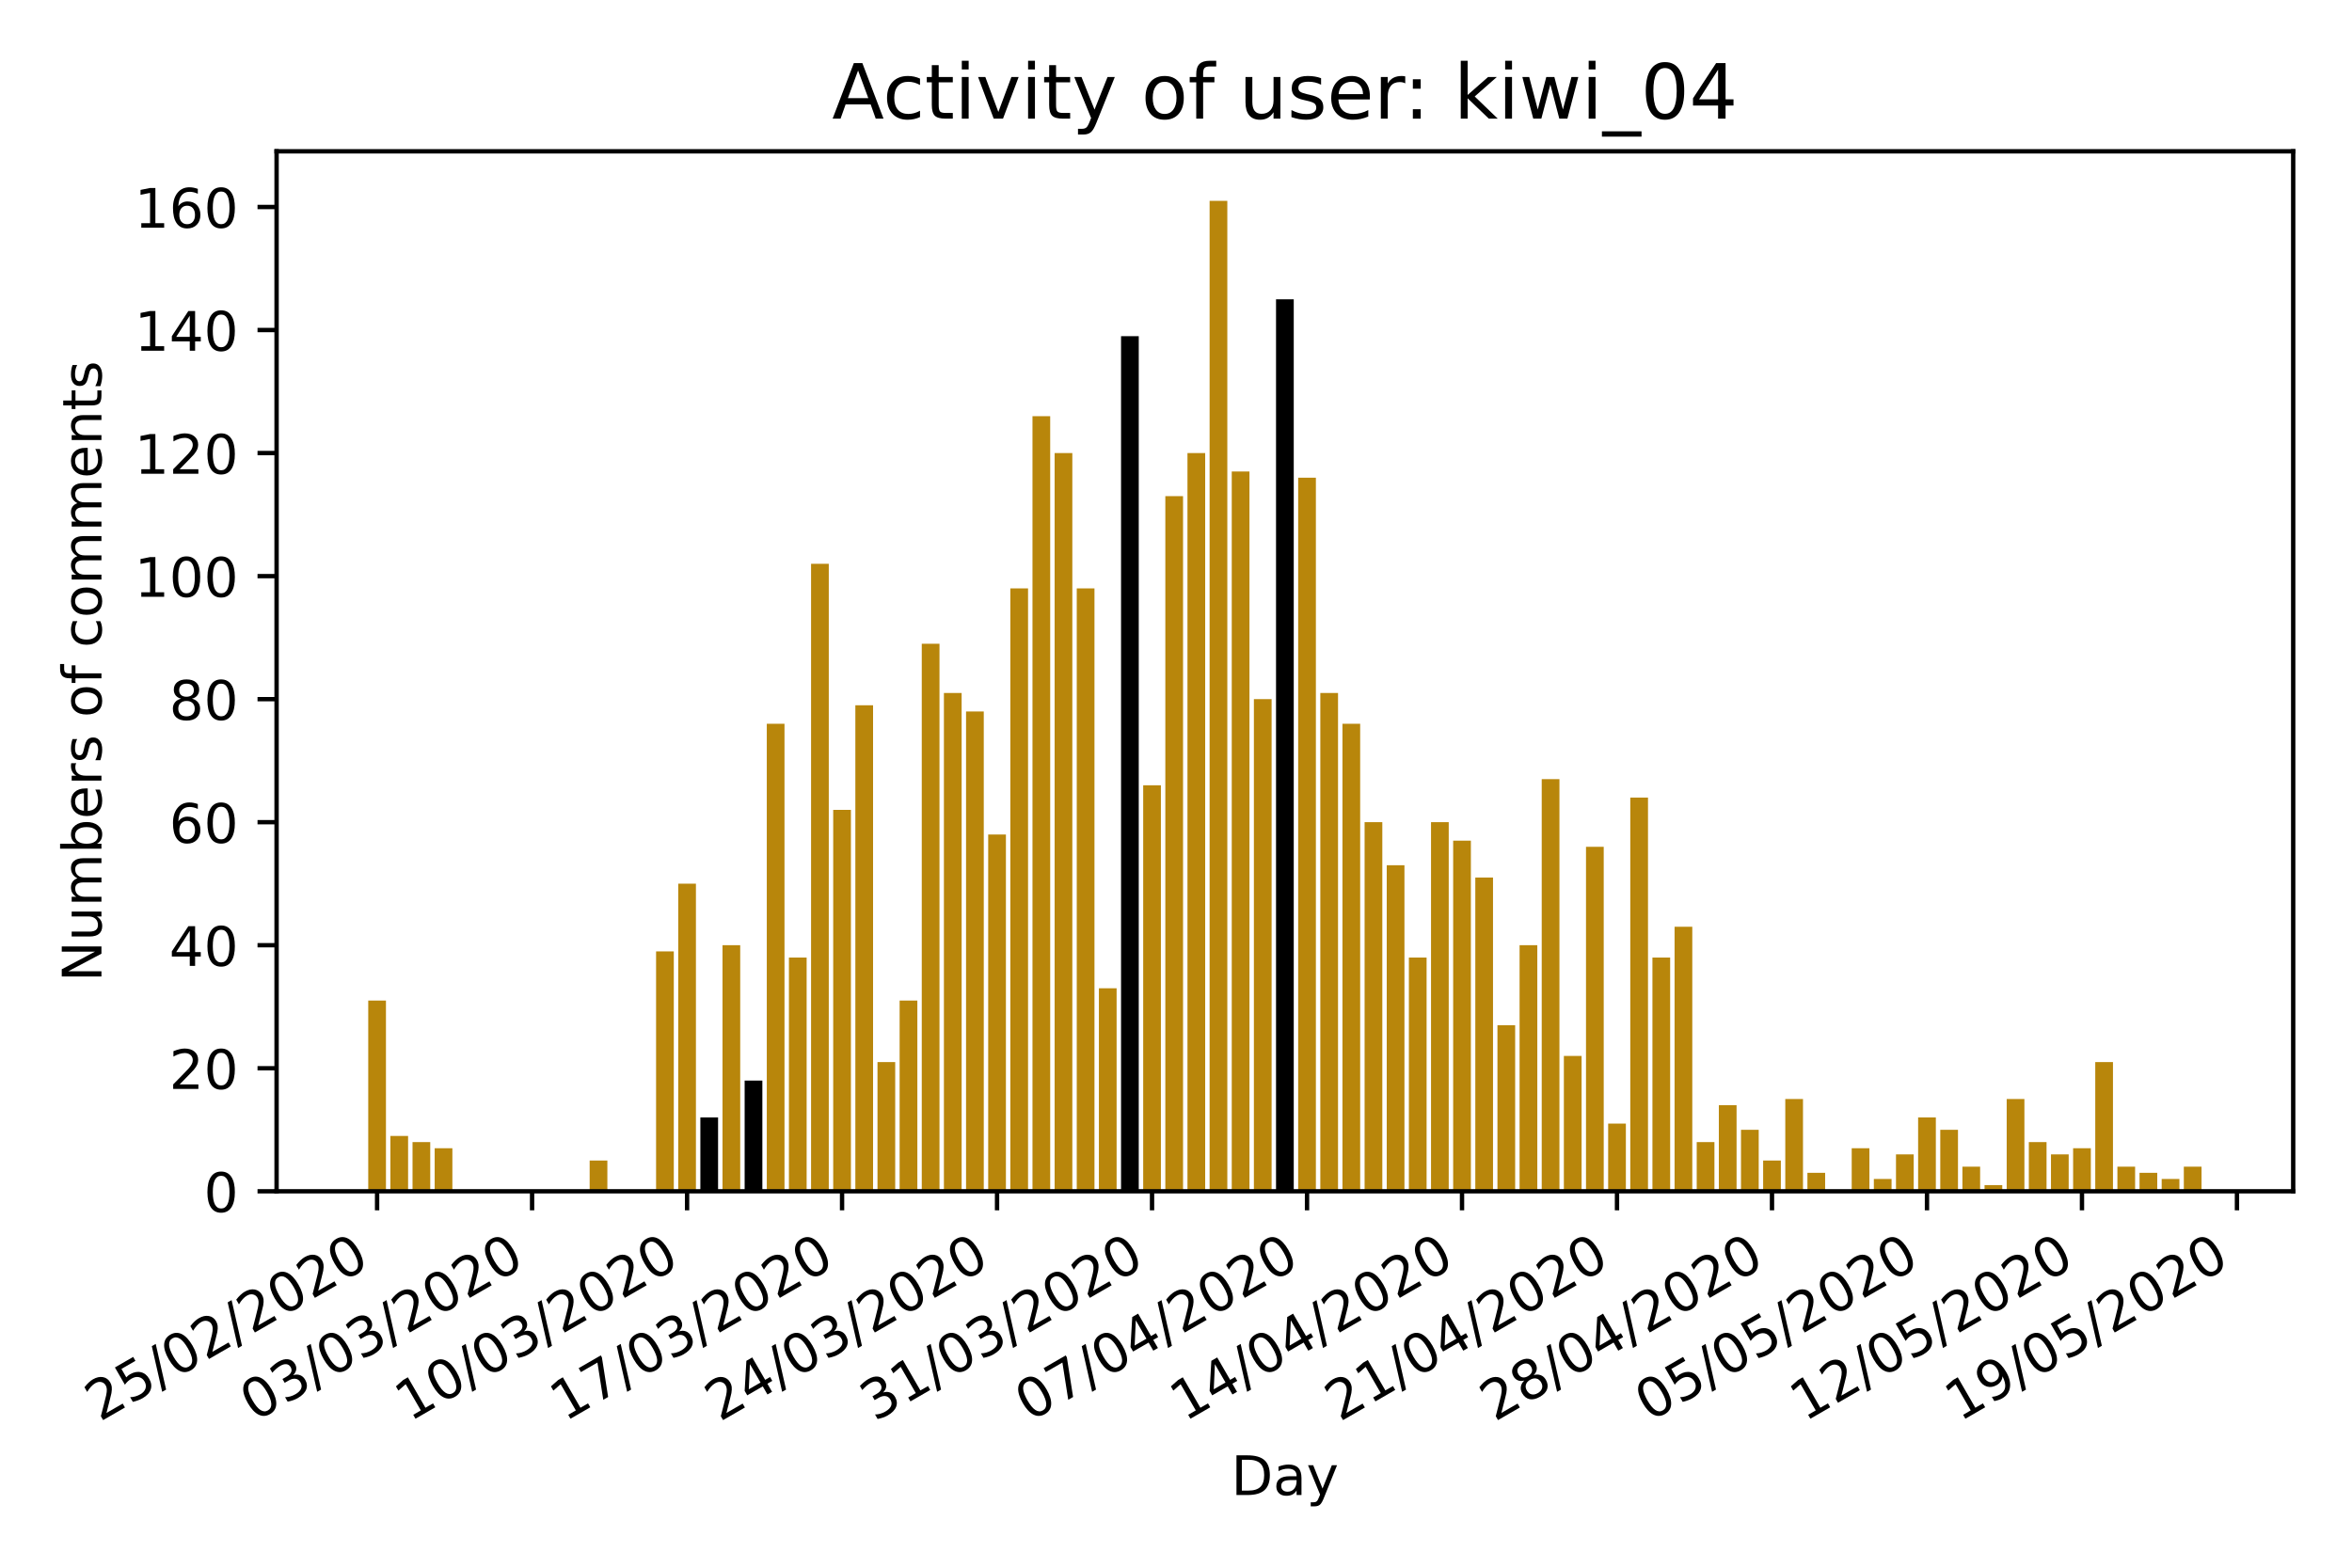 <?xml version="1.0" encoding="utf-8" standalone="no"?>
<!DOCTYPE svg PUBLIC "-//W3C//DTD SVG 1.1//EN"
  "http://www.w3.org/Graphics/SVG/1.1/DTD/svg11.dtd">
<!-- Created with matplotlib (https://matplotlib.org/) -->
<svg height="288pt" version="1.1" viewBox="0 0 432 288" width="432pt" xmlns="http://www.w3.org/2000/svg" xmlns:xlink="http://www.w3.org/1999/xlink">
 <defs>
  <style type="text/css">
*{stroke-linecap:butt;stroke-linejoin:round;}
  </style>
 </defs>
 <g id="figure_1">
  <g id="patch_1">
   <path d="M 0 288 
L 432 288 
L 432 0 
L 0 0 
z
" style="fill:#ffffff;"/>
  </g>
  <g id="axes_1">
   <g id="patch_2">
    <path d="M 50.8 218.852 
L 421.2 218.852 
L 421.2 27.8 
L 50.8 27.8 
z
" style="fill:#ffffff;"/>
   </g>
   <g id="patch_3">
    <path clip-path="url(#p79840e22b9)" d="M 67.636 218.852 
L 70.89 218.852 
L 70.89 183.818 
L 67.636 183.818 
z
" style="fill:#b8860b;"/>
   </g>
   <g id="patch_4">
    <path clip-path="url(#p79840e22b9)" d="M 71.703 218.852 
L 74.957 218.852 
L 74.957 208.681 
L 71.703 208.681 
z
" style="fill:#b8860b;"/>
   </g>
   <g id="patch_5">
    <path clip-path="url(#p79840e22b9)" d="M 75.77 218.852 
L 79.023 218.852 
L 79.023 209.811 
L 75.77 209.811 
z
" style="fill:#b8860b;"/>
   </g>
   <g id="patch_6">
    <path clip-path="url(#p79840e22b9)" d="M 79.837 218.852 
L 83.09 218.852 
L 83.09 210.941 
L 79.837 210.941 
z
" style="fill:#b8860b;"/>
   </g>
   <g id="patch_7">
    <path clip-path="url(#p79840e22b9)" d="M 108.304 218.852 
L 111.557 218.852 
L 111.557 213.201 
L 108.304 213.201 
z
" style="fill:#b8860b;"/>
   </g>
   <g id="patch_8">
    <path clip-path="url(#p79840e22b9)" d="M 120.504 218.852 
L 123.758 218.852 
L 123.758 174.776 
L 120.504 174.776 
z
" style="fill:#b8860b;"/>
   </g>
   <g id="patch_9">
    <path clip-path="url(#p79840e22b9)" d="M 124.571 218.852 
L 127.824 218.852 
L 127.824 162.345 
L 124.571 162.345 
z
" style="fill:#b8860b;"/>
   </g>
   <g id="patch_10">
    <path clip-path="url(#p79840e22b9)" d="M 128.638 218.852 
L 131.891 218.852 
L 131.891 205.29 
L 128.638 205.29 
z
"/>
   </g>
   <g id="patch_11">
    <path clip-path="url(#p79840e22b9)" d="M 132.704 218.852 
L 135.958 218.852 
L 135.958 173.646 
L 132.704 173.646 
z
" style="fill:#b8860b;"/>
   </g>
   <g id="patch_12">
    <path clip-path="url(#p79840e22b9)" d="M 136.771 218.852 
L 140.025 218.852 
L 140.025 198.51 
L 136.771 198.51 
z
"/>
   </g>
   <g id="patch_13">
    <path clip-path="url(#p79840e22b9)" d="M 140.838 218.852 
L 144.091 218.852 
L 144.091 132.961 
L 140.838 132.961 
z
" style="fill:#b8860b;"/>
   </g>
   <g id="patch_14">
    <path clip-path="url(#p79840e22b9)" d="M 144.905 218.852 
L 148.158 218.852 
L 148.158 175.906 
L 144.905 175.906 
z
" style="fill:#b8860b;"/>
   </g>
   <g id="patch_15">
    <path clip-path="url(#p79840e22b9)" d="M 148.971 218.852 
L 152.225 218.852 
L 152.225 103.577 
L 148.971 103.577 
z
" style="fill:#b8860b;"/>
   </g>
   <g id="patch_16">
    <path clip-path="url(#p79840e22b9)" d="M 153.038 218.852 
L 156.292 218.852 
L 156.292 148.783 
L 153.038 148.783 
z
" style="fill:#b8860b;"/>
   </g>
   <g id="patch_17">
    <path clip-path="url(#p79840e22b9)" d="M 157.105 218.852 
L 160.358 218.852 
L 160.358 129.57 
L 157.105 129.57 
z
" style="fill:#b8860b;"/>
   </g>
   <g id="patch_18">
    <path clip-path="url(#p79840e22b9)" d="M 161.172 218.852 
L 164.425 218.852 
L 164.425 195.119 
L 161.172 195.119 
z
" style="fill:#b8860b;"/>
   </g>
   <g id="patch_19">
    <path clip-path="url(#p79840e22b9)" d="M 165.238 218.852 
L 168.492 218.852 
L 168.492 183.818 
L 165.238 183.818 
z
" style="fill:#b8860b;"/>
   </g>
   <g id="patch_20">
    <path clip-path="url(#p79840e22b9)" d="M 169.305 218.852 
L 172.559 218.852 
L 172.559 118.269 
L 169.305 118.269 
z
" style="fill:#b8860b;"/>
   </g>
   <g id="patch_21">
    <path clip-path="url(#p79840e22b9)" d="M 185.572 218.852 
L 188.826 218.852 
L 188.826 108.097 
L 185.572 108.097 
z
" style="fill:#b8860b;"/>
   </g>
   <g id="patch_22">
    <path clip-path="url(#p79840e22b9)" d="M 173.372 218.852 
L 176.625 218.852 
L 176.625 127.31 
L 173.372 127.31 
z
" style="fill:#b8860b;"/>
   </g>
   <g id="patch_23">
    <path clip-path="url(#p79840e22b9)" d="M 177.439 218.852 
L 180.692 218.852 
L 180.692 130.7 
L 177.439 130.7 
z
" style="fill:#b8860b;"/>
   </g>
   <g id="patch_24">
    <path clip-path="url(#p79840e22b9)" d="M 181.505 218.852 
L 184.759 218.852 
L 184.759 153.303 
L 181.505 153.303 
z
" style="fill:#b8860b;"/>
   </g>
   <g id="patch_25">
    <path clip-path="url(#p79840e22b9)" d="M 197.773 218.852 
L 201.026 218.852 
L 201.026 108.097 
L 197.773 108.097 
z
" style="fill:#b8860b;"/>
   </g>
   <g id="patch_26">
    <path clip-path="url(#p79840e22b9)" d="M 189.639 218.852 
L 192.892 218.852 
L 192.892 76.453 
L 189.639 76.453 
z
" style="fill:#b8860b;"/>
   </g>
   <g id="patch_27">
    <path clip-path="url(#p79840e22b9)" d="M 193.706 218.852 
L 196.959 218.852 
L 196.959 83.234 
L 193.706 83.234 
z
" style="fill:#b8860b;"/>
   </g>
   <g id="patch_28">
    <path clip-path="url(#p79840e22b9)" d="M 201.839 218.852 
L 205.093 218.852 
L 205.093 181.557 
L 201.839 181.557 
z
" style="fill:#b8860b;"/>
   </g>
   <g id="patch_29">
    <path clip-path="url(#p79840e22b9)" d="M 205.906 218.852 
L 209.159 218.852 
L 209.159 61.761 
L 205.906 61.761 
z
"/>
   </g>
   <g id="patch_30">
    <path clip-path="url(#p79840e22b9)" d="M 209.973 218.852 
L 213.226 218.852 
L 213.226 144.262 
L 209.973 144.262 
z
" style="fill:#b8860b;"/>
   </g>
   <g id="patch_31">
    <path clip-path="url(#p79840e22b9)" d="M 214.04 218.852 
L 217.293 218.852 
L 217.293 91.145 
L 214.04 91.145 
z
" style="fill:#b8860b;"/>
   </g>
   <g id="patch_32">
    <path clip-path="url(#p79840e22b9)" d="M 218.106 218.852 
L 221.36 218.852 
L 221.36 83.234 
L 218.106 83.234 
z
" style="fill:#b8860b;"/>
   </g>
   <g id="patch_33">
    <path clip-path="url(#p79840e22b9)" d="M 222.173 218.852 
L 225.426 218.852 
L 225.426 36.898 
L 222.173 36.898 
z
" style="fill:#b8860b;"/>
   </g>
   <g id="patch_34">
    <path clip-path="url(#p79840e22b9)" d="M 226.24 218.852 
L 229.493 218.852 
L 229.493 86.624 
L 226.24 86.624 
z
" style="fill:#b8860b;"/>
   </g>
   <g id="patch_35">
    <path clip-path="url(#p79840e22b9)" d="M 230.307 218.852 
L 233.56 218.852 
L 233.56 128.44 
L 230.307 128.44 
z
" style="fill:#b8860b;"/>
   </g>
   <g id="patch_36">
    <path clip-path="url(#p79840e22b9)" d="M 234.373 218.852 
L 237.627 218.852 
L 237.627 54.98 
L 234.373 54.98 
z
"/>
   </g>
   <g id="patch_37">
    <path clip-path="url(#p79840e22b9)" d="M 238.44 218.852 
L 241.693 218.852 
L 241.693 87.755 
L 238.44 87.755 
z
" style="fill:#b8860b;"/>
   </g>
   <g id="patch_38">
    <path clip-path="url(#p79840e22b9)" d="M 242.507 218.852 
L 245.76 218.852 
L 245.76 127.31 
L 242.507 127.31 
z
" style="fill:#b8860b;"/>
   </g>
   <g id="patch_39">
    <path clip-path="url(#p79840e22b9)" d="M 246.574 218.852 
L 249.827 218.852 
L 249.827 132.961 
L 246.574 132.961 
z
" style="fill:#b8860b;"/>
   </g>
   <g id="patch_40">
    <path clip-path="url(#p79840e22b9)" d="M 250.64 218.852 
L 253.894 218.852 
L 253.894 151.043 
L 250.64 151.043 
z
" style="fill:#b8860b;"/>
   </g>
   <g id="patch_41">
    <path clip-path="url(#p79840e22b9)" d="M 254.707 218.852 
L 257.96 218.852 
L 257.96 158.954 
L 254.707 158.954 
z
" style="fill:#b8860b;"/>
   </g>
   <g id="patch_42">
    <path clip-path="url(#p79840e22b9)" d="M 258.774 218.852 
L 262.027 218.852 
L 262.027 175.906 
L 258.774 175.906 
z
" style="fill:#b8860b;"/>
   </g>
   <g id="patch_43">
    <path clip-path="url(#p79840e22b9)" d="M 262.841 218.852 
L 266.094 218.852 
L 266.094 151.043 
L 262.841 151.043 
z
" style="fill:#b8860b;"/>
   </g>
   <g id="patch_44">
    <path clip-path="url(#p79840e22b9)" d="M 266.907 218.852 
L 270.161 218.852 
L 270.161 154.434 
L 266.907 154.434 
z
" style="fill:#b8860b;"/>
   </g>
   <g id="patch_45">
    <path clip-path="url(#p79840e22b9)" d="M 270.974 218.852 
L 274.227 218.852 
L 274.227 161.214 
L 270.974 161.214 
z
" style="fill:#b8860b;"/>
   </g>
   <g id="patch_46">
    <path clip-path="url(#p79840e22b9)" d="M 275.041 218.852 
L 278.294 218.852 
L 278.294 188.338 
L 275.041 188.338 
z
" style="fill:#b8860b;"/>
   </g>
   <g id="patch_47">
    <path clip-path="url(#p79840e22b9)" d="M 279.108 218.852 
L 282.361 218.852 
L 282.361 173.646 
L 279.108 173.646 
z
" style="fill:#b8860b;"/>
   </g>
   <g id="patch_48">
    <path clip-path="url(#p79840e22b9)" d="M 283.174 218.852 
L 286.428 218.852 
L 286.428 143.132 
L 283.174 143.132 
z
" style="fill:#b8860b;"/>
   </g>
   <g id="patch_49">
    <path clip-path="url(#p79840e22b9)" d="M 287.241 218.852 
L 290.495 218.852 
L 290.495 193.989 
L 287.241 193.989 
z
" style="fill:#b8860b;"/>
   </g>
   <g id="patch_50">
    <path clip-path="url(#p79840e22b9)" d="M 291.308 218.852 
L 294.561 218.852 
L 294.561 155.564 
L 291.308 155.564 
z
" style="fill:#b8860b;"/>
   </g>
   <g id="patch_51">
    <path clip-path="url(#p79840e22b9)" d="M 295.375 218.852 
L 298.628 218.852 
L 298.628 206.421 
L 295.375 206.421 
z
" style="fill:#b8860b;"/>
   </g>
   <g id="patch_52">
    <path clip-path="url(#p79840e22b9)" d="M 299.441 218.852 
L 302.695 218.852 
L 302.695 146.522 
L 299.441 146.522 
z
" style="fill:#b8860b;"/>
   </g>
   <g id="patch_53">
    <path clip-path="url(#p79840e22b9)" d="M 303.508 218.852 
L 306.762 218.852 
L 306.762 175.906 
L 303.508 175.906 
z
" style="fill:#b8860b;"/>
   </g>
   <g id="patch_54">
    <path clip-path="url(#p79840e22b9)" d="M 307.575 218.852 
L 310.828 218.852 
L 310.828 170.256 
L 307.575 170.256 
z
" style="fill:#b8860b;"/>
   </g>
   <g id="patch_55">
    <path clip-path="url(#p79840e22b9)" d="M 311.642 218.852 
L 314.895 218.852 
L 314.895 209.811 
L 311.642 209.811 
z
" style="fill:#b8860b;"/>
   </g>
   <g id="patch_56">
    <path clip-path="url(#p79840e22b9)" d="M 315.708 218.852 
L 318.962 218.852 
L 318.962 203.03 
L 315.708 203.03 
z
" style="fill:#b8860b;"/>
   </g>
   <g id="patch_57">
    <path clip-path="url(#p79840e22b9)" d="M 319.775 218.852 
L 323.029 218.852 
L 323.029 207.551 
L 319.775 207.551 
z
" style="fill:#b8860b;"/>
   </g>
   <g id="patch_58">
    <path clip-path="url(#p79840e22b9)" d="M 323.842 218.852 
L 327.095 218.852 
L 327.095 213.201 
L 323.842 213.201 
z
" style="fill:#b8860b;"/>
   </g>
   <g id="patch_59">
    <path clip-path="url(#p79840e22b9)" d="M 327.909 218.852 
L 331.162 218.852 
L 331.162 201.9 
L 327.909 201.9 
z
" style="fill:#b8860b;"/>
   </g>
   <g id="patch_60">
    <path clip-path="url(#p79840e22b9)" d="M 331.975 218.852 
L 335.229 218.852 
L 335.229 215.462 
L 331.975 215.462 
z
" style="fill:#b8860b;"/>
   </g>
   <g id="patch_61">
    <path clip-path="url(#p79840e22b9)" d="M 340.109 218.852 
L 343.362 218.852 
L 343.362 210.941 
L 340.109 210.941 
z
" style="fill:#b8860b;"/>
   </g>
   <g id="patch_62">
    <path clip-path="url(#p79840e22b9)" d="M 344.176 218.852 
L 347.429 218.852 
L 347.429 216.592 
L 344.176 216.592 
z
" style="fill:#b8860b;"/>
   </g>
   <g id="patch_63">
    <path clip-path="url(#p79840e22b9)" d="M 348.242 218.852 
L 351.496 218.852 
L 351.496 212.071 
L 348.242 212.071 
z
" style="fill:#b8860b;"/>
   </g>
   <g id="patch_64">
    <path clip-path="url(#p79840e22b9)" d="M 352.309 218.852 
L 355.563 218.852 
L 355.563 205.29 
L 352.309 205.29 
z
" style="fill:#b8860b;"/>
   </g>
   <g id="patch_65">
    <path clip-path="url(#p79840e22b9)" d="M 356.376 218.852 
L 359.629 218.852 
L 359.629 207.551 
L 356.376 207.551 
z
" style="fill:#b8860b;"/>
   </g>
   <g id="patch_66">
    <path clip-path="url(#p79840e22b9)" d="M 360.443 218.852 
L 363.696 218.852 
L 363.696 214.332 
L 360.443 214.332 
z
" style="fill:#b8860b;"/>
   </g>
   <g id="patch_67">
    <path clip-path="url(#p79840e22b9)" d="M 364.509 218.852 
L 367.763 218.852 
L 367.763 217.722 
L 364.509 217.722 
z
" style="fill:#b8860b;"/>
   </g>
   <g id="patch_68">
    <path clip-path="url(#p79840e22b9)" d="M 368.576 218.852 
L 371.83 218.852 
L 371.83 201.9 
L 368.576 201.9 
z
" style="fill:#b8860b;"/>
   </g>
   <g id="patch_69">
    <path clip-path="url(#p79840e22b9)" d="M 372.643 218.852 
L 375.896 218.852 
L 375.896 209.811 
L 372.643 209.811 
z
" style="fill:#b8860b;"/>
   </g>
   <g id="patch_70">
    <path clip-path="url(#p79840e22b9)" d="M 376.71 218.852 
L 379.963 218.852 
L 379.963 212.071 
L 376.71 212.071 
z
" style="fill:#b8860b;"/>
   </g>
   <g id="patch_71">
    <path clip-path="url(#p79840e22b9)" d="M 380.776 218.852 
L 384.03 218.852 
L 384.03 210.941 
L 380.776 210.941 
z
" style="fill:#b8860b;"/>
   </g>
   <g id="patch_72">
    <path clip-path="url(#p79840e22b9)" d="M 384.843 218.852 
L 388.097 218.852 
L 388.097 195.119 
L 384.843 195.119 
z
" style="fill:#b8860b;"/>
   </g>
   <g id="patch_73">
    <path clip-path="url(#p79840e22b9)" d="M 388.91 218.852 
L 392.163 218.852 
L 392.163 214.332 
L 388.91 214.332 
z
" style="fill:#b8860b;"/>
   </g>
   <g id="patch_74">
    <path clip-path="url(#p79840e22b9)" d="M 392.977 218.852 
L 396.23 218.852 
L 396.23 215.462 
L 392.977 215.462 
z
" style="fill:#b8860b;"/>
   </g>
   <g id="patch_75">
    <path clip-path="url(#p79840e22b9)" d="M 397.043 218.852 
L 400.297 218.852 
L 400.297 216.592 
L 397.043 216.592 
z
" style="fill:#b8860b;"/>
   </g>
   <g id="patch_76">
    <path clip-path="url(#p79840e22b9)" d="M 401.11 218.852 
L 404.364 218.852 
L 404.364 214.332 
L 401.11 214.332 
z
" style="fill:#b8860b;"/>
   </g>
   <g id="matplotlib.axis_1">
    <g id="xtick_1">
     <g id="line2d_1">
      <defs>
       <path d="M 0 0 
L 0 3.5 
" id="mb6d7fd79ff" style="stroke:#000000;stroke-width:0.8;"/>
      </defs>
      <g>
       <use style="stroke:#000000;stroke-width:0.8;" x="69.263" xlink:href="#mb6d7fd79ff" y="218.852"/>
      </g>
     </g>
     <g id="text_1">
      <!-- 25/02/2020 -->
      <defs>
       <path d="M 19.188 8.297 
L 53.609 8.297 
L 53.609 0 
L 7.328 0 
L 7.328 8.297 
Q 12.938 14.109 22.625 23.891 
Q 32.328 33.688 34.812 36.531 
Q 39.547 41.844 41.422 45.531 
Q 43.312 49.219 43.312 52.781 
Q 43.312 58.594 39.234 62.25 
Q 35.156 65.922 28.609 65.922 
Q 23.969 65.922 18.812 64.312 
Q 13.672 62.703 7.812 59.422 
L 7.812 69.391 
Q 13.766 71.781 18.938 73 
Q 24.125 74.219 28.422 74.219 
Q 39.75 74.219 46.484 68.547 
Q 53.219 62.891 53.219 53.422 
Q 53.219 48.922 51.531 44.891 
Q 49.859 40.875 45.406 35.406 
Q 44.188 33.984 37.641 27.219 
Q 31.109 20.453 19.188 8.297 
z
" id="DejaVuSans-50"/>
       <path d="M 10.797 72.906 
L 49.516 72.906 
L 49.516 64.594 
L 19.828 64.594 
L 19.828 46.734 
Q 21.969 47.469 24.109 47.828 
Q 26.266 48.188 28.422 48.188 
Q 40.625 48.188 47.75 41.5 
Q 54.891 34.812 54.891 23.391 
Q 54.891 11.625 47.562 5.094 
Q 40.234 -1.422 26.906 -1.422 
Q 22.312 -1.422 17.547 -0.641 
Q 12.797 0.141 7.719 1.703 
L 7.719 11.625 
Q 12.109 9.234 16.797 8.062 
Q 21.484 6.891 26.703 6.891 
Q 35.156 6.891 40.078 11.328 
Q 45.016 15.766 45.016 23.391 
Q 45.016 31 40.078 35.438 
Q 35.156 39.891 26.703 39.891 
Q 22.75 39.891 18.812 39.016 
Q 14.891 38.141 10.797 36.281 
z
" id="DejaVuSans-53"/>
       <path d="M 25.391 72.906 
L 33.688 72.906 
L 8.297 -9.281 
L 0 -9.281 
z
" id="DejaVuSans-47"/>
       <path d="M 31.781 66.406 
Q 24.172 66.406 20.328 58.906 
Q 16.5 51.422 16.5 36.375 
Q 16.5 21.391 20.328 13.891 
Q 24.172 6.391 31.781 6.391 
Q 39.453 6.391 43.281 13.891 
Q 47.125 21.391 47.125 36.375 
Q 47.125 51.422 43.281 58.906 
Q 39.453 66.406 31.781 66.406 
z
M 31.781 74.219 
Q 44.047 74.219 50.516 64.516 
Q 56.984 54.828 56.984 36.375 
Q 56.984 17.969 50.516 8.266 
Q 44.047 -1.422 31.781 -1.422 
Q 19.531 -1.422 13.062 8.266 
Q 6.594 17.969 6.594 36.375 
Q 6.594 54.828 13.062 64.516 
Q 19.531 74.219 31.781 74.219 
z
" id="DejaVuSans-48"/>
      </defs>
      <g transform="translate(18.308 261.251)rotate(-30)scale(0.1 -0.1)">
       <use xlink:href="#DejaVuSans-50"/>
       <use x="63.623" xlink:href="#DejaVuSans-53"/>
       <use x="127.246" xlink:href="#DejaVuSans-47"/>
       <use x="160.938" xlink:href="#DejaVuSans-48"/>
       <use x="224.561" xlink:href="#DejaVuSans-50"/>
       <use x="288.184" xlink:href="#DejaVuSans-47"/>
       <use x="321.875" xlink:href="#DejaVuSans-50"/>
       <use x="385.498" xlink:href="#DejaVuSans-48"/>
       <use x="449.121" xlink:href="#DejaVuSans-50"/>
       <use x="512.744" xlink:href="#DejaVuSans-48"/>
      </g>
     </g>
    </g>
    <g id="xtick_2">
     <g id="line2d_2">
      <g>
       <use style="stroke:#000000;stroke-width:0.8;" x="97.73" xlink:href="#mb6d7fd79ff" y="218.852"/>
      </g>
     </g>
     <g id="text_2">
      <!-- 03/03/2020 -->
      <defs>
       <path d="M 40.578 39.312 
Q 47.656 37.797 51.625 33 
Q 55.609 28.219 55.609 21.188 
Q 55.609 10.406 48.188 4.484 
Q 40.766 -1.422 27.094 -1.422 
Q 22.516 -1.422 17.656 -0.516 
Q 12.797 0.391 7.625 2.203 
L 7.625 11.719 
Q 11.719 9.328 16.594 8.109 
Q 21.484 6.891 26.812 6.891 
Q 36.078 6.891 40.938 10.547 
Q 45.797 14.203 45.797 21.188 
Q 45.797 27.641 41.281 31.266 
Q 36.766 34.906 28.719 34.906 
L 20.219 34.906 
L 20.219 43.016 
L 29.109 43.016 
Q 36.375 43.016 40.234 45.922 
Q 44.094 48.828 44.094 54.297 
Q 44.094 59.906 40.109 62.906 
Q 36.141 65.922 28.719 65.922 
Q 24.656 65.922 20.016 65.031 
Q 15.375 64.156 9.812 62.312 
L 9.812 71.094 
Q 15.438 72.656 20.344 73.438 
Q 25.25 74.219 29.594 74.219 
Q 40.828 74.219 47.359 69.109 
Q 53.906 64.016 53.906 55.328 
Q 53.906 49.266 50.438 45.094 
Q 46.969 40.922 40.578 39.312 
z
" id="DejaVuSans-51"/>
      </defs>
      <g transform="translate(46.775 261.251)rotate(-30)scale(0.1 -0.1)">
       <use xlink:href="#DejaVuSans-48"/>
       <use x="63.623" xlink:href="#DejaVuSans-51"/>
       <use x="127.246" xlink:href="#DejaVuSans-47"/>
       <use x="160.938" xlink:href="#DejaVuSans-48"/>
       <use x="224.561" xlink:href="#DejaVuSans-51"/>
       <use x="288.184" xlink:href="#DejaVuSans-47"/>
       <use x="321.875" xlink:href="#DejaVuSans-50"/>
       <use x="385.498" xlink:href="#DejaVuSans-48"/>
       <use x="449.121" xlink:href="#DejaVuSans-50"/>
       <use x="512.744" xlink:href="#DejaVuSans-48"/>
      </g>
     </g>
    </g>
    <g id="xtick_3">
     <g id="line2d_3">
      <g>
       <use style="stroke:#000000;stroke-width:0.8;" x="126.198" xlink:href="#mb6d7fd79ff" y="218.852"/>
      </g>
     </g>
     <g id="text_3">
      <!-- 10/03/2020 -->
      <defs>
       <path d="M 12.406 8.297 
L 28.516 8.297 
L 28.516 63.922 
L 10.984 60.406 
L 10.984 69.391 
L 28.422 72.906 
L 38.281 72.906 
L 38.281 8.297 
L 54.391 8.297 
L 54.391 0 
L 12.406 0 
z
" id="DejaVuSans-49"/>
      </defs>
      <g transform="translate(75.242 261.251)rotate(-30)scale(0.1 -0.1)">
       <use xlink:href="#DejaVuSans-49"/>
       <use x="63.623" xlink:href="#DejaVuSans-48"/>
       <use x="127.246" xlink:href="#DejaVuSans-47"/>
       <use x="160.938" xlink:href="#DejaVuSans-48"/>
       <use x="224.561" xlink:href="#DejaVuSans-51"/>
       <use x="288.184" xlink:href="#DejaVuSans-47"/>
       <use x="321.875" xlink:href="#DejaVuSans-50"/>
       <use x="385.498" xlink:href="#DejaVuSans-48"/>
       <use x="449.121" xlink:href="#DejaVuSans-50"/>
       <use x="512.744" xlink:href="#DejaVuSans-48"/>
      </g>
     </g>
    </g>
    <g id="xtick_4">
     <g id="line2d_4">
      <g>
       <use style="stroke:#000000;stroke-width:0.8;" x="154.665" xlink:href="#mb6d7fd79ff" y="218.852"/>
      </g>
     </g>
     <g id="text_4">
      <!-- 17/03/2020 -->
      <defs>
       <path d="M 8.203 72.906 
L 55.078 72.906 
L 55.078 68.703 
L 28.609 0 
L 18.312 0 
L 43.219 64.594 
L 8.203 64.594 
z
" id="DejaVuSans-55"/>
      </defs>
      <g transform="translate(103.71 261.251)rotate(-30)scale(0.1 -0.1)">
       <use xlink:href="#DejaVuSans-49"/>
       <use x="63.623" xlink:href="#DejaVuSans-55"/>
       <use x="127.246" xlink:href="#DejaVuSans-47"/>
       <use x="160.938" xlink:href="#DejaVuSans-48"/>
       <use x="224.561" xlink:href="#DejaVuSans-51"/>
       <use x="288.184" xlink:href="#DejaVuSans-47"/>
       <use x="321.875" xlink:href="#DejaVuSans-50"/>
       <use x="385.498" xlink:href="#DejaVuSans-48"/>
       <use x="449.121" xlink:href="#DejaVuSans-50"/>
       <use x="512.744" xlink:href="#DejaVuSans-48"/>
      </g>
     </g>
    </g>
    <g id="xtick_5">
     <g id="line2d_5">
      <g>
       <use style="stroke:#000000;stroke-width:0.8;" x="183.132" xlink:href="#mb6d7fd79ff" y="218.852"/>
      </g>
     </g>
     <g id="text_5">
      <!-- 24/03/2020 -->
      <defs>
       <path d="M 37.797 64.312 
L 12.891 25.391 
L 37.797 25.391 
z
M 35.203 72.906 
L 47.609 72.906 
L 47.609 25.391 
L 58.016 25.391 
L 58.016 17.188 
L 47.609 17.188 
L 47.609 0 
L 37.797 0 
L 37.797 17.188 
L 4.891 17.188 
L 4.891 26.703 
z
" id="DejaVuSans-52"/>
      </defs>
      <g transform="translate(132.177 261.251)rotate(-30)scale(0.1 -0.1)">
       <use xlink:href="#DejaVuSans-50"/>
       <use x="63.623" xlink:href="#DejaVuSans-52"/>
       <use x="127.246" xlink:href="#DejaVuSans-47"/>
       <use x="160.938" xlink:href="#DejaVuSans-48"/>
       <use x="224.561" xlink:href="#DejaVuSans-51"/>
       <use x="288.184" xlink:href="#DejaVuSans-47"/>
       <use x="321.875" xlink:href="#DejaVuSans-50"/>
       <use x="385.498" xlink:href="#DejaVuSans-48"/>
       <use x="449.121" xlink:href="#DejaVuSans-50"/>
       <use x="512.744" xlink:href="#DejaVuSans-48"/>
      </g>
     </g>
    </g>
    <g id="xtick_6">
     <g id="line2d_6">
      <g>
       <use style="stroke:#000000;stroke-width:0.8;" x="211.599" xlink:href="#mb6d7fd79ff" y="218.852"/>
      </g>
     </g>
     <g id="text_6">
      <!-- 31/03/2020 -->
      <g transform="translate(160.644 261.251)rotate(-30)scale(0.1 -0.1)">
       <use xlink:href="#DejaVuSans-51"/>
       <use x="63.623" xlink:href="#DejaVuSans-49"/>
       <use x="127.246" xlink:href="#DejaVuSans-47"/>
       <use x="160.938" xlink:href="#DejaVuSans-48"/>
       <use x="224.561" xlink:href="#DejaVuSans-51"/>
       <use x="288.184" xlink:href="#DejaVuSans-47"/>
       <use x="321.875" xlink:href="#DejaVuSans-50"/>
       <use x="385.498" xlink:href="#DejaVuSans-48"/>
       <use x="449.121" xlink:href="#DejaVuSans-50"/>
       <use x="512.744" xlink:href="#DejaVuSans-48"/>
      </g>
     </g>
    </g>
    <g id="xtick_7">
     <g id="line2d_7">
      <g>
       <use style="stroke:#000000;stroke-width:0.8;" x="240.067" xlink:href="#mb6d7fd79ff" y="218.852"/>
      </g>
     </g>
     <g id="text_7">
      <!-- 07/04/2020 -->
      <g transform="translate(189.111 261.251)rotate(-30)scale(0.1 -0.1)">
       <use xlink:href="#DejaVuSans-48"/>
       <use x="63.623" xlink:href="#DejaVuSans-55"/>
       <use x="127.246" xlink:href="#DejaVuSans-47"/>
       <use x="160.938" xlink:href="#DejaVuSans-48"/>
       <use x="224.561" xlink:href="#DejaVuSans-52"/>
       <use x="288.184" xlink:href="#DejaVuSans-47"/>
       <use x="321.875" xlink:href="#DejaVuSans-50"/>
       <use x="385.498" xlink:href="#DejaVuSans-48"/>
       <use x="449.121" xlink:href="#DejaVuSans-50"/>
       <use x="512.744" xlink:href="#DejaVuSans-48"/>
      </g>
     </g>
    </g>
    <g id="xtick_8">
     <g id="line2d_8">
      <g>
       <use style="stroke:#000000;stroke-width:0.8;" x="268.534" xlink:href="#mb6d7fd79ff" y="218.852"/>
      </g>
     </g>
     <g id="text_8">
      <!-- 14/04/2020 -->
      <g transform="translate(217.579 261.251)rotate(-30)scale(0.1 -0.1)">
       <use xlink:href="#DejaVuSans-49"/>
       <use x="63.623" xlink:href="#DejaVuSans-52"/>
       <use x="127.246" xlink:href="#DejaVuSans-47"/>
       <use x="160.938" xlink:href="#DejaVuSans-48"/>
       <use x="224.561" xlink:href="#DejaVuSans-52"/>
       <use x="288.184" xlink:href="#DejaVuSans-47"/>
       <use x="321.875" xlink:href="#DejaVuSans-50"/>
       <use x="385.498" xlink:href="#DejaVuSans-48"/>
       <use x="449.121" xlink:href="#DejaVuSans-50"/>
       <use x="512.744" xlink:href="#DejaVuSans-48"/>
      </g>
     </g>
    </g>
    <g id="xtick_9">
     <g id="line2d_9">
      <g>
       <use style="stroke:#000000;stroke-width:0.8;" x="297.001" xlink:href="#mb6d7fd79ff" y="218.852"/>
      </g>
     </g>
     <g id="text_9">
      <!-- 21/04/2020 -->
      <g transform="translate(246.046 261.251)rotate(-30)scale(0.1 -0.1)">
       <use xlink:href="#DejaVuSans-50"/>
       <use x="63.623" xlink:href="#DejaVuSans-49"/>
       <use x="127.246" xlink:href="#DejaVuSans-47"/>
       <use x="160.938" xlink:href="#DejaVuSans-48"/>
       <use x="224.561" xlink:href="#DejaVuSans-52"/>
       <use x="288.184" xlink:href="#DejaVuSans-47"/>
       <use x="321.875" xlink:href="#DejaVuSans-50"/>
       <use x="385.498" xlink:href="#DejaVuSans-48"/>
       <use x="449.121" xlink:href="#DejaVuSans-50"/>
       <use x="512.744" xlink:href="#DejaVuSans-48"/>
      </g>
     </g>
    </g>
    <g id="xtick_10">
     <g id="line2d_10">
      <g>
       <use style="stroke:#000000;stroke-width:0.8;" x="325.469" xlink:href="#mb6d7fd79ff" y="218.852"/>
      </g>
     </g>
     <g id="text_10">
      <!-- 28/04/2020 -->
      <defs>
       <path d="M 31.781 34.625 
Q 24.75 34.625 20.719 30.859 
Q 16.703 27.094 16.703 20.516 
Q 16.703 13.922 20.719 10.156 
Q 24.75 6.391 31.781 6.391 
Q 38.812 6.391 42.859 10.172 
Q 46.922 13.969 46.922 20.516 
Q 46.922 27.094 42.891 30.859 
Q 38.875 34.625 31.781 34.625 
z
M 21.922 38.812 
Q 15.578 40.375 12.031 44.719 
Q 8.5 49.078 8.5 55.328 
Q 8.5 64.062 14.719 69.141 
Q 20.953 74.219 31.781 74.219 
Q 42.672 74.219 48.875 69.141 
Q 55.078 64.062 55.078 55.328 
Q 55.078 49.078 51.531 44.719 
Q 48 40.375 41.703 38.812 
Q 48.828 37.156 52.797 32.312 
Q 56.781 27.484 56.781 20.516 
Q 56.781 9.906 50.312 4.234 
Q 43.844 -1.422 31.781 -1.422 
Q 19.734 -1.422 13.25 4.234 
Q 6.781 9.906 6.781 20.516 
Q 6.781 27.484 10.781 32.312 
Q 14.797 37.156 21.922 38.812 
z
M 18.312 54.391 
Q 18.312 48.734 21.844 45.562 
Q 25.391 42.391 31.781 42.391 
Q 38.141 42.391 41.719 45.562 
Q 45.312 48.734 45.312 54.391 
Q 45.312 60.062 41.719 63.234 
Q 38.141 66.406 31.781 66.406 
Q 25.391 66.406 21.844 63.234 
Q 18.312 60.062 18.312 54.391 
z
" id="DejaVuSans-56"/>
      </defs>
      <g transform="translate(274.513 261.251)rotate(-30)scale(0.1 -0.1)">
       <use xlink:href="#DejaVuSans-50"/>
       <use x="63.623" xlink:href="#DejaVuSans-56"/>
       <use x="127.246" xlink:href="#DejaVuSans-47"/>
       <use x="160.938" xlink:href="#DejaVuSans-48"/>
       <use x="224.561" xlink:href="#DejaVuSans-52"/>
       <use x="288.184" xlink:href="#DejaVuSans-47"/>
       <use x="321.875" xlink:href="#DejaVuSans-50"/>
       <use x="385.498" xlink:href="#DejaVuSans-48"/>
       <use x="449.121" xlink:href="#DejaVuSans-50"/>
       <use x="512.744" xlink:href="#DejaVuSans-48"/>
      </g>
     </g>
    </g>
    <g id="xtick_11">
     <g id="line2d_11">
      <g>
       <use style="stroke:#000000;stroke-width:0.8;" x="353.936" xlink:href="#mb6d7fd79ff" y="218.852"/>
      </g>
     </g>
     <g id="text_11">
      <!-- 05/05/2020 -->
      <g transform="translate(302.98 261.251)rotate(-30)scale(0.1 -0.1)">
       <use xlink:href="#DejaVuSans-48"/>
       <use x="63.623" xlink:href="#DejaVuSans-53"/>
       <use x="127.246" xlink:href="#DejaVuSans-47"/>
       <use x="160.938" xlink:href="#DejaVuSans-48"/>
       <use x="224.561" xlink:href="#DejaVuSans-53"/>
       <use x="288.184" xlink:href="#DejaVuSans-47"/>
       <use x="321.875" xlink:href="#DejaVuSans-50"/>
       <use x="385.498" xlink:href="#DejaVuSans-48"/>
       <use x="449.121" xlink:href="#DejaVuSans-50"/>
       <use x="512.744" xlink:href="#DejaVuSans-48"/>
      </g>
     </g>
    </g>
    <g id="xtick_12">
     <g id="line2d_12">
      <g>
       <use style="stroke:#000000;stroke-width:0.8;" x="382.403" xlink:href="#mb6d7fd79ff" y="218.852"/>
      </g>
     </g>
     <g id="text_12">
      <!-- 12/05/2020 -->
      <g transform="translate(331.448 261.251)rotate(-30)scale(0.1 -0.1)">
       <use xlink:href="#DejaVuSans-49"/>
       <use x="63.623" xlink:href="#DejaVuSans-50"/>
       <use x="127.246" xlink:href="#DejaVuSans-47"/>
       <use x="160.938" xlink:href="#DejaVuSans-48"/>
       <use x="224.561" xlink:href="#DejaVuSans-53"/>
       <use x="288.184" xlink:href="#DejaVuSans-47"/>
       <use x="321.875" xlink:href="#DejaVuSans-50"/>
       <use x="385.498" xlink:href="#DejaVuSans-48"/>
       <use x="449.121" xlink:href="#DejaVuSans-50"/>
       <use x="512.744" xlink:href="#DejaVuSans-48"/>
      </g>
     </g>
    </g>
    <g id="xtick_13">
     <g id="line2d_13">
      <g>
       <use style="stroke:#000000;stroke-width:0.8;" x="410.87" xlink:href="#mb6d7fd79ff" y="218.852"/>
      </g>
     </g>
     <g id="text_13">
      <!-- 19/05/2020 -->
      <defs>
       <path d="M 10.984 1.516 
L 10.984 10.5 
Q 14.703 8.734 18.5 7.812 
Q 22.312 6.891 25.984 6.891 
Q 35.75 6.891 40.891 13.453 
Q 46.047 20.016 46.781 33.406 
Q 43.953 29.203 39.594 26.953 
Q 35.25 24.703 29.984 24.703 
Q 19.047 24.703 12.672 31.312 
Q 6.297 37.938 6.297 49.422 
Q 6.297 60.641 12.938 67.422 
Q 19.578 74.219 30.609 74.219 
Q 43.266 74.219 49.922 64.516 
Q 56.594 54.828 56.594 36.375 
Q 56.594 19.141 48.406 8.859 
Q 40.234 -1.422 26.422 -1.422 
Q 22.703 -1.422 18.891 -0.688 
Q 15.094 0.047 10.984 1.516 
z
M 30.609 32.422 
Q 37.25 32.422 41.125 36.953 
Q 45.016 41.5 45.016 49.422 
Q 45.016 57.281 41.125 61.844 
Q 37.25 66.406 30.609 66.406 
Q 23.969 66.406 20.094 61.844 
Q 16.219 57.281 16.219 49.422 
Q 16.219 41.5 20.094 36.953 
Q 23.969 32.422 30.609 32.422 
z
" id="DejaVuSans-57"/>
      </defs>
      <g transform="translate(359.915 261.251)rotate(-30)scale(0.1 -0.1)">
       <use xlink:href="#DejaVuSans-49"/>
       <use x="63.623" xlink:href="#DejaVuSans-57"/>
       <use x="127.246" xlink:href="#DejaVuSans-47"/>
       <use x="160.938" xlink:href="#DejaVuSans-48"/>
       <use x="224.561" xlink:href="#DejaVuSans-53"/>
       <use x="288.184" xlink:href="#DejaVuSans-47"/>
       <use x="321.875" xlink:href="#DejaVuSans-50"/>
       <use x="385.498" xlink:href="#DejaVuSans-48"/>
       <use x="449.121" xlink:href="#DejaVuSans-50"/>
       <use x="512.744" xlink:href="#DejaVuSans-48"/>
      </g>
     </g>
    </g>
    <g id="text_14">
     <!-- Day -->
     <defs>
      <path d="M 19.672 64.797 
L 19.672 8.109 
L 31.594 8.109 
Q 46.688 8.109 53.688 14.938 
Q 60.688 21.781 60.688 36.531 
Q 60.688 51.172 53.688 57.984 
Q 46.688 64.797 31.594 64.797 
z
M 9.812 72.906 
L 30.078 72.906 
Q 51.266 72.906 61.172 64.094 
Q 71.094 55.281 71.094 36.531 
Q 71.094 17.672 61.125 8.828 
Q 51.172 0 30.078 0 
L 9.812 0 
z
" id="DejaVuSans-68"/>
      <path d="M 34.281 27.484 
Q 23.391 27.484 19.188 25 
Q 14.984 22.516 14.984 16.5 
Q 14.984 11.719 18.141 8.906 
Q 21.297 6.109 26.703 6.109 
Q 34.188 6.109 38.703 11.406 
Q 43.219 16.703 43.219 25.484 
L 43.219 27.484 
z
M 52.203 31.203 
L 52.203 0 
L 43.219 0 
L 43.219 8.297 
Q 40.141 3.328 35.547 0.953 
Q 30.953 -1.422 24.312 -1.422 
Q 15.922 -1.422 10.953 3.297 
Q 6 8.016 6 15.922 
Q 6 25.141 12.172 29.828 
Q 18.359 34.516 30.609 34.516 
L 43.219 34.516 
L 43.219 35.406 
Q 43.219 41.609 39.141 45 
Q 35.062 48.391 27.688 48.391 
Q 23 48.391 18.547 47.266 
Q 14.109 46.141 10.016 43.891 
L 10.016 52.203 
Q 14.938 54.109 19.578 55.047 
Q 24.219 56 28.609 56 
Q 40.484 56 46.344 49.844 
Q 52.203 43.703 52.203 31.203 
z
" id="DejaVuSans-97"/>
      <path d="M 32.172 -5.078 
Q 28.375 -14.844 24.75 -17.812 
Q 21.141 -20.797 15.094 -20.797 
L 7.906 -20.797 
L 7.906 -13.281 
L 13.188 -13.281 
Q 16.891 -13.281 18.938 -11.516 
Q 21 -9.766 23.484 -3.219 
L 25.094 0.875 
L 2.984 54.688 
L 12.5 54.688 
L 29.594 11.922 
L 46.688 54.688 
L 56.203 54.688 
z
" id="DejaVuSans-121"/>
     </defs>
     <g transform="translate(226.127 274.651)scale(0.1 -0.1)">
      <use xlink:href="#DejaVuSans-68"/>
      <use x="77.002" xlink:href="#DejaVuSans-97"/>
      <use x="138.281" xlink:href="#DejaVuSans-121"/>
     </g>
    </g>
   </g>
   <g id="matplotlib.axis_2">
    <g id="ytick_1">
     <g id="line2d_14">
      <defs>
       <path d="M 0 0 
L -3.5 0 
" id="mca9015aa91" style="stroke:#000000;stroke-width:0.8;"/>
      </defs>
      <g>
       <use style="stroke:#000000;stroke-width:0.8;" x="50.8" xlink:href="#mca9015aa91" y="218.852"/>
      </g>
     </g>
     <g id="text_15">
      <!-- 0 -->
      <g transform="translate(37.438 222.651)scale(0.1 -0.1)">
       <use xlink:href="#DejaVuSans-48"/>
      </g>
     </g>
    </g>
    <g id="ytick_2">
     <g id="line2d_15">
      <g>
       <use style="stroke:#000000;stroke-width:0.8;" x="50.8" xlink:href="#mca9015aa91" y="196.249"/>
      </g>
     </g>
     <g id="text_16">
      <!-- 20 -->
      <g transform="translate(31.075 200.048)scale(0.1 -0.1)">
       <use xlink:href="#DejaVuSans-50"/>
       <use x="63.623" xlink:href="#DejaVuSans-48"/>
      </g>
     </g>
    </g>
    <g id="ytick_3">
     <g id="line2d_16">
      <g>
       <use style="stroke:#000000;stroke-width:0.8;" x="50.8" xlink:href="#mca9015aa91" y="173.646"/>
      </g>
     </g>
     <g id="text_17">
      <!-- 40 -->
      <g transform="translate(31.075 177.445)scale(0.1 -0.1)">
       <use xlink:href="#DejaVuSans-52"/>
       <use x="63.623" xlink:href="#DejaVuSans-48"/>
      </g>
     </g>
    </g>
    <g id="ytick_4">
     <g id="line2d_17">
      <g>
       <use style="stroke:#000000;stroke-width:0.8;" x="50.8" xlink:href="#mca9015aa91" y="151.043"/>
      </g>
     </g>
     <g id="text_18">
      <!-- 60 -->
      <defs>
       <path d="M 33.016 40.375 
Q 26.375 40.375 22.484 35.828 
Q 18.609 31.297 18.609 23.391 
Q 18.609 15.531 22.484 10.953 
Q 26.375 6.391 33.016 6.391 
Q 39.656 6.391 43.531 10.953 
Q 47.406 15.531 47.406 23.391 
Q 47.406 31.297 43.531 35.828 
Q 39.656 40.375 33.016 40.375 
z
M 52.594 71.297 
L 52.594 62.312 
Q 48.875 64.062 45.094 64.984 
Q 41.312 65.922 37.594 65.922 
Q 27.828 65.922 22.672 59.328 
Q 17.531 52.734 16.797 39.406 
Q 19.672 43.656 24.016 45.922 
Q 28.375 48.188 33.594 48.188 
Q 44.578 48.188 50.953 41.516 
Q 57.328 34.859 57.328 23.391 
Q 57.328 12.156 50.688 5.359 
Q 44.047 -1.422 33.016 -1.422 
Q 20.359 -1.422 13.672 8.266 
Q 6.984 17.969 6.984 36.375 
Q 6.984 53.656 15.188 63.938 
Q 23.391 74.219 37.203 74.219 
Q 40.922 74.219 44.703 73.484 
Q 48.484 72.75 52.594 71.297 
z
" id="DejaVuSans-54"/>
      </defs>
      <g transform="translate(31.075 154.842)scale(0.1 -0.1)">
       <use xlink:href="#DejaVuSans-54"/>
       <use x="63.623" xlink:href="#DejaVuSans-48"/>
      </g>
     </g>
    </g>
    <g id="ytick_5">
     <g id="line2d_18">
      <g>
       <use style="stroke:#000000;stroke-width:0.8;" x="50.8" xlink:href="#mca9015aa91" y="128.44"/>
      </g>
     </g>
     <g id="text_19">
      <!-- 80 -->
      <g transform="translate(31.075 132.239)scale(0.1 -0.1)">
       <use xlink:href="#DejaVuSans-56"/>
       <use x="63.623" xlink:href="#DejaVuSans-48"/>
      </g>
     </g>
    </g>
    <g id="ytick_6">
     <g id="line2d_19">
      <g>
       <use style="stroke:#000000;stroke-width:0.8;" x="50.8" xlink:href="#mca9015aa91" y="105.837"/>
      </g>
     </g>
     <g id="text_20">
      <!-- 100 -->
      <g transform="translate(24.712 109.636)scale(0.1 -0.1)">
       <use xlink:href="#DejaVuSans-49"/>
       <use x="63.623" xlink:href="#DejaVuSans-48"/>
       <use x="127.246" xlink:href="#DejaVuSans-48"/>
      </g>
     </g>
    </g>
    <g id="ytick_7">
     <g id="line2d_20">
      <g>
       <use style="stroke:#000000;stroke-width:0.8;" x="50.8" xlink:href="#mca9015aa91" y="83.234"/>
      </g>
     </g>
     <g id="text_21">
      <!-- 120 -->
      <g transform="translate(24.712 87.033)scale(0.1 -0.1)">
       <use xlink:href="#DejaVuSans-49"/>
       <use x="63.623" xlink:href="#DejaVuSans-50"/>
       <use x="127.246" xlink:href="#DejaVuSans-48"/>
      </g>
     </g>
    </g>
    <g id="ytick_8">
     <g id="line2d_21">
      <g>
       <use style="stroke:#000000;stroke-width:0.8;" x="50.8" xlink:href="#mca9015aa91" y="60.631"/>
      </g>
     </g>
     <g id="text_22">
      <!-- 140 -->
      <g transform="translate(24.712 64.43)scale(0.1 -0.1)">
       <use xlink:href="#DejaVuSans-49"/>
       <use x="63.623" xlink:href="#DejaVuSans-52"/>
       <use x="127.246" xlink:href="#DejaVuSans-48"/>
      </g>
     </g>
    </g>
    <g id="ytick_9">
     <g id="line2d_22">
      <g>
       <use style="stroke:#000000;stroke-width:0.8;" x="50.8" xlink:href="#mca9015aa91" y="38.028"/>
      </g>
     </g>
     <g id="text_23">
      <!-- 160 -->
      <g transform="translate(24.712 41.827)scale(0.1 -0.1)">
       <use xlink:href="#DejaVuSans-49"/>
       <use x="63.623" xlink:href="#DejaVuSans-54"/>
       <use x="127.246" xlink:href="#DejaVuSans-48"/>
      </g>
     </g>
    </g>
    <g id="text_24">
     <!-- Numbers of comments -->
     <defs>
      <path d="M 9.812 72.906 
L 23.094 72.906 
L 55.422 11.922 
L 55.422 72.906 
L 64.984 72.906 
L 64.984 0 
L 51.703 0 
L 19.391 60.984 
L 19.391 0 
L 9.812 0 
z
" id="DejaVuSans-78"/>
      <path d="M 8.5 21.578 
L 8.5 54.688 
L 17.484 54.688 
L 17.484 21.922 
Q 17.484 14.156 20.5 10.266 
Q 23.531 6.391 29.594 6.391 
Q 36.859 6.391 41.078 11.031 
Q 45.312 15.672 45.312 23.688 
L 45.312 54.688 
L 54.297 54.688 
L 54.297 0 
L 45.312 0 
L 45.312 8.406 
Q 42.047 3.422 37.719 1 
Q 33.406 -1.422 27.688 -1.422 
Q 18.266 -1.422 13.375 4.438 
Q 8.5 10.297 8.5 21.578 
z
M 31.109 56 
z
" id="DejaVuSans-117"/>
      <path d="M 52 44.188 
Q 55.375 50.25 60.062 53.125 
Q 64.75 56 71.094 56 
Q 79.641 56 84.281 50.016 
Q 88.922 44.047 88.922 33.016 
L 88.922 0 
L 79.891 0 
L 79.891 32.719 
Q 79.891 40.578 77.094 44.375 
Q 74.312 48.188 68.609 48.188 
Q 61.625 48.188 57.562 43.547 
Q 53.516 38.922 53.516 30.906 
L 53.516 0 
L 44.484 0 
L 44.484 32.719 
Q 44.484 40.625 41.703 44.406 
Q 38.922 48.188 33.109 48.188 
Q 26.219 48.188 22.156 43.531 
Q 18.109 38.875 18.109 30.906 
L 18.109 0 
L 9.078 0 
L 9.078 54.688 
L 18.109 54.688 
L 18.109 46.188 
Q 21.188 51.219 25.484 53.609 
Q 29.781 56 35.688 56 
Q 41.656 56 45.828 52.969 
Q 50 49.953 52 44.188 
z
" id="DejaVuSans-109"/>
      <path d="M 48.688 27.297 
Q 48.688 37.203 44.609 42.844 
Q 40.531 48.484 33.406 48.484 
Q 26.266 48.484 22.188 42.844 
Q 18.109 37.203 18.109 27.297 
Q 18.109 17.391 22.188 11.75 
Q 26.266 6.109 33.406 6.109 
Q 40.531 6.109 44.609 11.75 
Q 48.688 17.391 48.688 27.297 
z
M 18.109 46.391 
Q 20.953 51.266 25.266 53.625 
Q 29.594 56 35.594 56 
Q 45.562 56 51.781 48.094 
Q 58.016 40.188 58.016 27.297 
Q 58.016 14.406 51.781 6.484 
Q 45.562 -1.422 35.594 -1.422 
Q 29.594 -1.422 25.266 0.953 
Q 20.953 3.328 18.109 8.203 
L 18.109 0 
L 9.078 0 
L 9.078 75.984 
L 18.109 75.984 
z
" id="DejaVuSans-98"/>
      <path d="M 56.203 29.594 
L 56.203 25.203 
L 14.891 25.203 
Q 15.484 15.922 20.484 11.062 
Q 25.484 6.203 34.422 6.203 
Q 39.594 6.203 44.453 7.469 
Q 49.312 8.734 54.109 11.281 
L 54.109 2.781 
Q 49.266 0.734 44.188 -0.344 
Q 39.109 -1.422 33.891 -1.422 
Q 20.797 -1.422 13.156 6.188 
Q 5.516 13.812 5.516 26.812 
Q 5.516 40.234 12.766 48.109 
Q 20.016 56 32.328 56 
Q 43.359 56 49.781 48.891 
Q 56.203 41.797 56.203 29.594 
z
M 47.219 32.234 
Q 47.125 39.594 43.094 43.984 
Q 39.062 48.391 32.422 48.391 
Q 24.906 48.391 20.391 44.141 
Q 15.875 39.891 15.188 32.172 
z
" id="DejaVuSans-101"/>
      <path d="M 41.109 46.297 
Q 39.594 47.172 37.812 47.578 
Q 36.031 48 33.891 48 
Q 26.266 48 22.188 43.047 
Q 18.109 38.094 18.109 28.812 
L 18.109 0 
L 9.078 0 
L 9.078 54.688 
L 18.109 54.688 
L 18.109 46.188 
Q 20.953 51.172 25.484 53.578 
Q 30.031 56 36.531 56 
Q 37.453 56 38.578 55.875 
Q 39.703 55.766 41.062 55.516 
z
" id="DejaVuSans-114"/>
      <path d="M 44.281 53.078 
L 44.281 44.578 
Q 40.484 46.531 36.375 47.5 
Q 32.281 48.484 27.875 48.484 
Q 21.188 48.484 17.844 46.438 
Q 14.5 44.391 14.5 40.281 
Q 14.5 37.156 16.891 35.375 
Q 19.281 33.594 26.516 31.984 
L 29.594 31.297 
Q 39.156 29.25 43.188 25.516 
Q 47.219 21.781 47.219 15.094 
Q 47.219 7.469 41.188 3.016 
Q 35.156 -1.422 24.609 -1.422 
Q 20.219 -1.422 15.453 -0.562 
Q 10.688 0.297 5.422 2 
L 5.422 11.281 
Q 10.406 8.688 15.234 7.391 
Q 20.062 6.109 24.812 6.109 
Q 31.156 6.109 34.562 8.281 
Q 37.984 10.453 37.984 14.406 
Q 37.984 18.062 35.516 20.016 
Q 33.062 21.969 24.703 23.781 
L 21.578 24.516 
Q 13.234 26.266 9.516 29.906 
Q 5.812 33.547 5.812 39.891 
Q 5.812 47.609 11.281 51.797 
Q 16.75 56 26.812 56 
Q 31.781 56 36.172 55.266 
Q 40.578 54.547 44.281 53.078 
z
" id="DejaVuSans-115"/>
      <path id="DejaVuSans-32"/>
      <path d="M 30.609 48.391 
Q 23.391 48.391 19.188 42.75 
Q 14.984 37.109 14.984 27.297 
Q 14.984 17.484 19.156 11.844 
Q 23.344 6.203 30.609 6.203 
Q 37.797 6.203 41.984 11.859 
Q 46.188 17.531 46.188 27.297 
Q 46.188 37.016 41.984 42.703 
Q 37.797 48.391 30.609 48.391 
z
M 30.609 56 
Q 42.328 56 49.016 48.375 
Q 55.719 40.766 55.719 27.297 
Q 55.719 13.875 49.016 6.219 
Q 42.328 -1.422 30.609 -1.422 
Q 18.844 -1.422 12.172 6.219 
Q 5.516 13.875 5.516 27.297 
Q 5.516 40.766 12.172 48.375 
Q 18.844 56 30.609 56 
z
" id="DejaVuSans-111"/>
      <path d="M 37.109 75.984 
L 37.109 68.5 
L 28.516 68.5 
Q 23.688 68.5 21.797 66.547 
Q 19.922 64.594 19.922 59.516 
L 19.922 54.688 
L 34.719 54.688 
L 34.719 47.703 
L 19.922 47.703 
L 19.922 0 
L 10.891 0 
L 10.891 47.703 
L 2.297 47.703 
L 2.297 54.688 
L 10.891 54.688 
L 10.891 58.5 
Q 10.891 67.625 15.141 71.797 
Q 19.391 75.984 28.609 75.984 
z
" id="DejaVuSans-102"/>
      <path d="M 48.781 52.594 
L 48.781 44.188 
Q 44.969 46.297 41.141 47.344 
Q 37.312 48.391 33.406 48.391 
Q 24.656 48.391 19.812 42.844 
Q 14.984 37.312 14.984 27.297 
Q 14.984 17.281 19.812 11.734 
Q 24.656 6.203 33.406 6.203 
Q 37.312 6.203 41.141 7.25 
Q 44.969 8.297 48.781 10.406 
L 48.781 2.094 
Q 45.016 0.344 40.984 -0.531 
Q 36.969 -1.422 32.422 -1.422 
Q 20.062 -1.422 12.781 6.344 
Q 5.516 14.109 5.516 27.297 
Q 5.516 40.672 12.859 48.328 
Q 20.219 56 33.016 56 
Q 37.156 56 41.109 55.141 
Q 45.062 54.297 48.781 52.594 
z
" id="DejaVuSans-99"/>
      <path d="M 54.891 33.016 
L 54.891 0 
L 45.906 0 
L 45.906 32.719 
Q 45.906 40.484 42.875 44.328 
Q 39.844 48.188 33.797 48.188 
Q 26.516 48.188 22.312 43.547 
Q 18.109 38.922 18.109 30.906 
L 18.109 0 
L 9.078 0 
L 9.078 54.688 
L 18.109 54.688 
L 18.109 46.188 
Q 21.344 51.125 25.703 53.562 
Q 30.078 56 35.797 56 
Q 45.219 56 50.047 50.172 
Q 54.891 44.344 54.891 33.016 
z
" id="DejaVuSans-110"/>
      <path d="M 18.312 70.219 
L 18.312 54.688 
L 36.812 54.688 
L 36.812 47.703 
L 18.312 47.703 
L 18.312 18.016 
Q 18.312 11.328 20.141 9.422 
Q 21.969 7.516 27.594 7.516 
L 36.812 7.516 
L 36.812 0 
L 27.594 0 
Q 17.188 0 13.234 3.875 
Q 9.281 7.766 9.281 18.016 
L 9.281 47.703 
L 2.688 47.703 
L 2.688 54.688 
L 9.281 54.688 
L 9.281 70.219 
z
" id="DejaVuSans-116"/>
     </defs>
     <g transform="translate(18.633 180.374)rotate(-90)scale(0.1 -0.1)">
      <use xlink:href="#DejaVuSans-78"/>
      <use x="74.805" xlink:href="#DejaVuSans-117"/>
      <use x="138.184" xlink:href="#DejaVuSans-109"/>
      <use x="235.596" xlink:href="#DejaVuSans-98"/>
      <use x="299.072" xlink:href="#DejaVuSans-101"/>
      <use x="360.596" xlink:href="#DejaVuSans-114"/>
      <use x="401.709" xlink:href="#DejaVuSans-115"/>
      <use x="453.809" xlink:href="#DejaVuSans-32"/>
      <use x="485.596" xlink:href="#DejaVuSans-111"/>
      <use x="546.777" xlink:href="#DejaVuSans-102"/>
      <use x="581.982" xlink:href="#DejaVuSans-32"/>
      <use x="613.77" xlink:href="#DejaVuSans-99"/>
      <use x="668.75" xlink:href="#DejaVuSans-111"/>
      <use x="729.932" xlink:href="#DejaVuSans-109"/>
      <use x="827.344" xlink:href="#DejaVuSans-109"/>
      <use x="924.756" xlink:href="#DejaVuSans-101"/>
      <use x="986.279" xlink:href="#DejaVuSans-110"/>
      <use x="1049.658" xlink:href="#DejaVuSans-116"/>
      <use x="1088.867" xlink:href="#DejaVuSans-115"/>
     </g>
    </g>
   </g>
   <g id="patch_77">
    <path d="M 50.8 218.852 
L 50.8 27.8 
" style="fill:none;stroke:#000000;stroke-linecap:square;stroke-linejoin:miter;stroke-width:0.8;"/>
   </g>
   <g id="patch_78">
    <path d="M 421.2 218.852 
L 421.2 27.8 
" style="fill:none;stroke:#000000;stroke-linecap:square;stroke-linejoin:miter;stroke-width:0.8;"/>
   </g>
   <g id="patch_79">
    <path d="M 50.8 218.852 
L 421.2 218.852 
" style="fill:none;stroke:#000000;stroke-linecap:square;stroke-linejoin:miter;stroke-width:0.8;"/>
   </g>
   <g id="patch_80">
    <path d="M 50.8 27.8 
L 421.2 27.8 
" style="fill:none;stroke:#000000;stroke-linecap:square;stroke-linejoin:miter;stroke-width:0.8;"/>
   </g>
   <g id="text_25">
    <!-- Activity of user: kiwi_04 -->
    <defs>
     <path d="M 34.188 63.188 
L 20.797 26.906 
L 47.609 26.906 
z
M 28.609 72.906 
L 39.797 72.906 
L 67.578 0 
L 57.328 0 
L 50.688 18.703 
L 17.828 18.703 
L 11.188 0 
L 0.781 0 
z
" id="DejaVuSans-65"/>
     <path d="M 9.422 54.688 
L 18.406 54.688 
L 18.406 0 
L 9.422 0 
z
M 9.422 75.984 
L 18.406 75.984 
L 18.406 64.594 
L 9.422 64.594 
z
" id="DejaVuSans-105"/>
     <path d="M 2.984 54.688 
L 12.5 54.688 
L 29.594 8.797 
L 46.688 54.688 
L 56.203 54.688 
L 35.688 0 
L 23.484 0 
z
" id="DejaVuSans-118"/>
     <path d="M 11.719 12.406 
L 22.016 12.406 
L 22.016 0 
L 11.719 0 
z
M 11.719 51.703 
L 22.016 51.703 
L 22.016 39.312 
L 11.719 39.312 
z
" id="DejaVuSans-58"/>
     <path d="M 9.078 75.984 
L 18.109 75.984 
L 18.109 31.109 
L 44.922 54.688 
L 56.391 54.688 
L 27.391 29.109 
L 57.625 0 
L 45.906 0 
L 18.109 26.703 
L 18.109 0 
L 9.078 0 
z
" id="DejaVuSans-107"/>
     <path d="M 4.203 54.688 
L 13.188 54.688 
L 24.422 12.016 
L 35.594 54.688 
L 46.188 54.688 
L 57.422 12.016 
L 68.609 54.688 
L 77.594 54.688 
L 63.281 0 
L 52.688 0 
L 40.922 44.828 
L 29.109 0 
L 18.5 0 
z
" id="DejaVuSans-119"/>
     <path d="M 50.984 -16.609 
L 50.984 -23.578 
L -0.984 -23.578 
L -0.984 -16.609 
z
" id="DejaVuSans-95"/>
    </defs>
    <g transform="translate(152.821 21.8)scale(0.14 -0.14)">
     <use xlink:href="#DejaVuSans-65"/>
     <use x="66.658" xlink:href="#DejaVuSans-99"/>
     <use x="121.639" xlink:href="#DejaVuSans-116"/>
     <use x="160.848" xlink:href="#DejaVuSans-105"/>
     <use x="188.631" xlink:href="#DejaVuSans-118"/>
     <use x="247.811" xlink:href="#DejaVuSans-105"/>
     <use x="275.594" xlink:href="#DejaVuSans-116"/>
     <use x="314.803" xlink:href="#DejaVuSans-121"/>
     <use x="373.982" xlink:href="#DejaVuSans-32"/>
     <use x="405.77" xlink:href="#DejaVuSans-111"/>
     <use x="466.951" xlink:href="#DejaVuSans-102"/>
     <use x="502.156" xlink:href="#DejaVuSans-32"/>
     <use x="533.943" xlink:href="#DejaVuSans-117"/>
     <use x="597.322" xlink:href="#DejaVuSans-115"/>
     <use x="649.422" xlink:href="#DejaVuSans-101"/>
     <use x="710.945" xlink:href="#DejaVuSans-114"/>
     <use x="750.309" xlink:href="#DejaVuSans-58"/>
     <use x="784" xlink:href="#DejaVuSans-32"/>
     <use x="815.787" xlink:href="#DejaVuSans-107"/>
     <use x="873.697" xlink:href="#DejaVuSans-105"/>
     <use x="901.48" xlink:href="#DejaVuSans-119"/>
     <use x="983.268" xlink:href="#DejaVuSans-105"/>
     <use x="1011.051" xlink:href="#DejaVuSans-95"/>
     <use x="1061.051" xlink:href="#DejaVuSans-48"/>
     <use x="1124.674" xlink:href="#DejaVuSans-52"/>
    </g>
   </g>
  </g>
 </g>
 <defs>
  <clipPath id="p79840e22b9">
   <rect height="191.052" width="370.4" x="50.8" y="27.8"/>
  </clipPath>
 </defs>
</svg>
